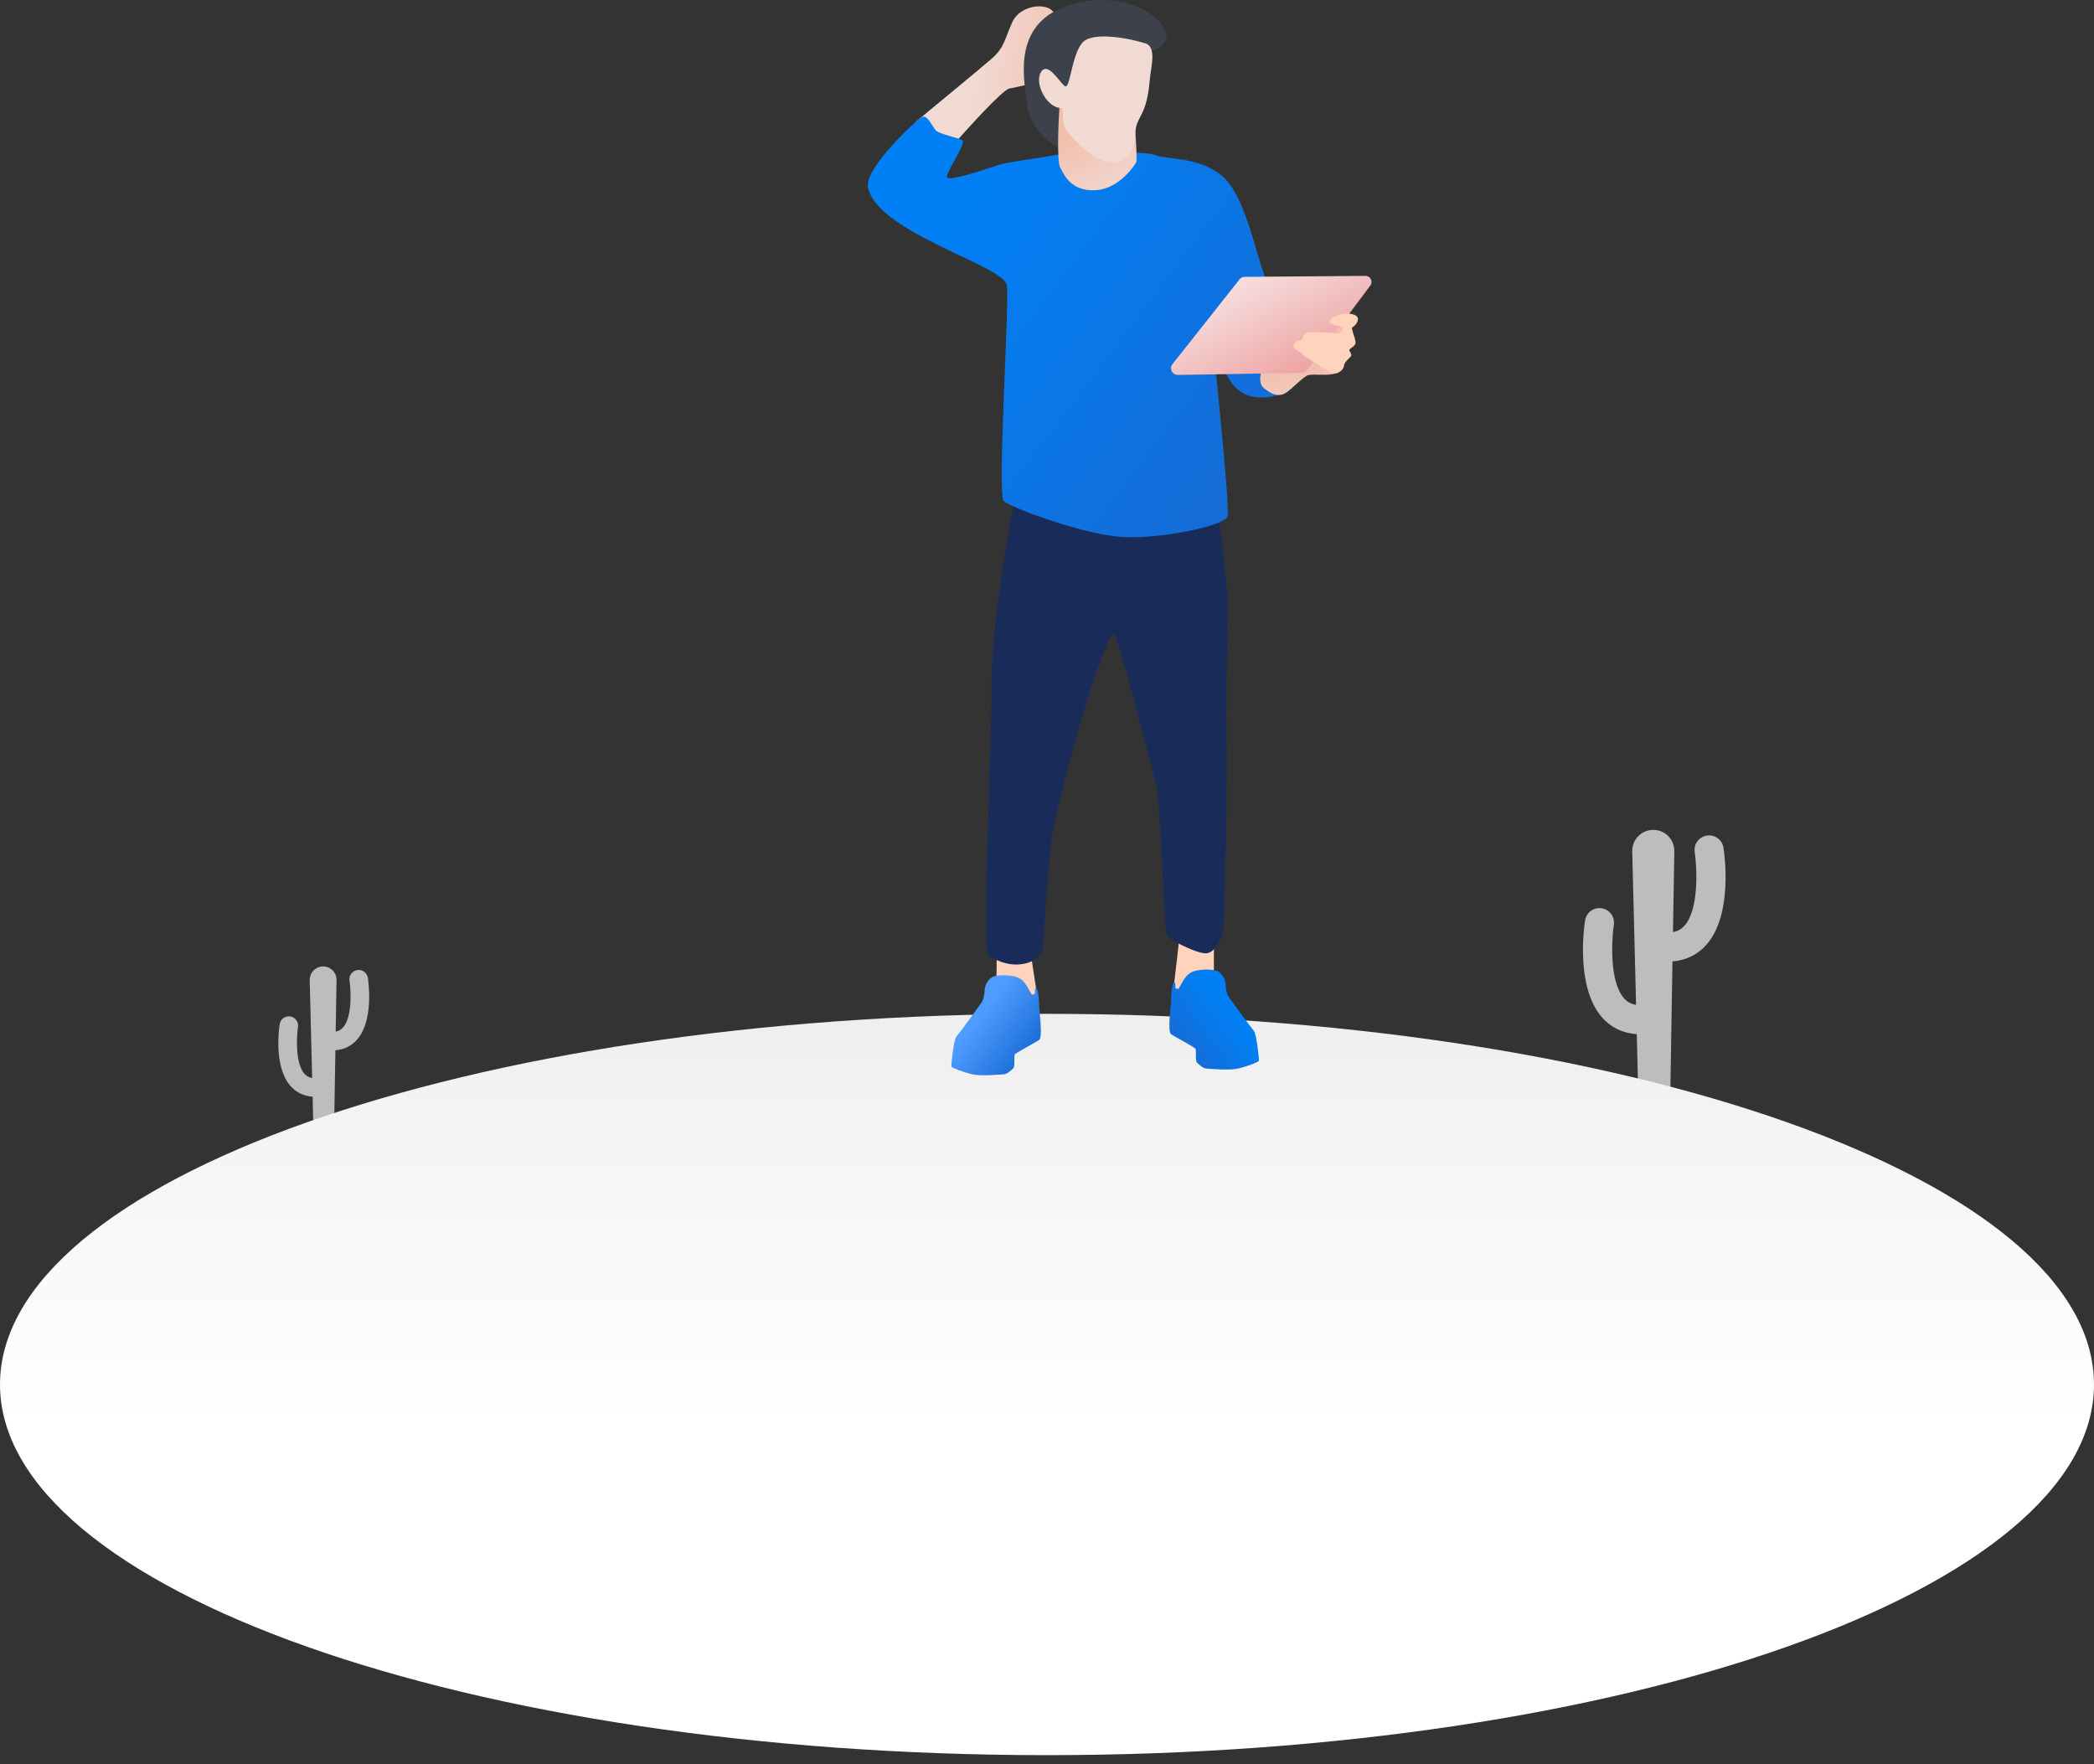 <svg width="216" height="182" viewBox="0 0 216 182" fill="none" xmlns="http://www.w3.org/2000/svg">
<rect x="0" y="0" width="216" height="182" fill="#333333" stroke="none"/>
<path d="M177.779 87.441C177.651 86.623 176.884 86.063 176.063 86.19C175.245 86.318 174.685 87.087 174.813 87.906C175.029 89.304 175.302 93.683 173.79 95.445C173.464 95.826 173.068 96.054 172.572 96.145L172.709 87.805C172.729 86.593 171.753 85.601 170.539 85.601C169.32 85.601 168.34 86.606 168.369 87.825L168.763 103.652C168.242 103.569 167.831 103.34 167.492 102.944C165.981 101.183 166.256 96.804 166.47 95.405C166.598 94.587 166.037 93.818 165.219 93.69C164.398 93.562 163.632 94.123 163.504 94.941C163.396 95.629 162.528 101.763 165.209 104.893C166.131 105.969 167.379 106.581 168.836 106.675L169.006 113.565H172.282L172.52 99.17C173.945 99.059 175.164 98.453 176.071 97.393C178.754 94.263 177.887 88.132 177.779 87.441Z" fill="#BDBDBD"/>
<path d="M37.943 100.86C37.862 100.339 37.373 99.98 36.85 100.064C36.329 100.145 35.97 100.634 36.053 101.157C36.191 102.049 36.366 104.841 35.402 105.964C35.193 106.207 34.943 106.352 34.626 106.411L34.714 101.093C34.727 100.322 34.105 99.688 33.331 99.688C32.554 99.688 31.93 100.329 31.947 101.106L32.198 111.195C31.866 111.141 31.603 110.996 31.39 110.746C30.426 109.623 30.601 106.831 30.738 105.939C30.819 105.418 30.463 104.927 29.942 104.846C29.419 104.765 28.93 105.121 28.849 105.642C28.78 106.082 28.227 109.989 29.935 111.987C30.522 112.672 31.318 113.063 32.247 113.122L32.355 117.513H34.444L34.596 108.338C35.503 108.266 36.282 107.881 36.859 107.205C38.565 105.207 38.012 101.297 37.943 100.86Z" fill="#BDBDBD"/>
<path d="M108 181.045C167.647 181.045 216 163.928 216 142.812C216 121.696 167.647 104.578 108 104.578C48.353 104.578 0 121.696 0 142.812C0 163.928 48.353 181.045 108 181.045Z" fill="url(#paint0_linear_690_6366)"/>
<path d="M125.241 96.465C125.241 96.465 125.177 100.144 125.239 100.513C125.3 100.881 123.799 103.039 123.184 102.943C122.57 102.847 121.341 102.643 121.164 102.439C120.987 102.235 121.066 101.751 121.127 101.311C121.191 100.869 121.651 96.863 121.651 96.659C121.651 96.456 124.558 95.905 125.241 96.465Z" fill="#FFD3BC"/>
<path d="M122.859 100.303C122.09 100.719 121.66 101.982 121.55 101.996C121.441 102.011 121.238 101.982 121.238 101.856C121.238 101.731 121.269 101.311 121.129 101.311C120.989 101.311 120.832 101.996 120.803 102.997C120.771 103.997 120.417 106.378 120.803 106.68C121.046 106.869 123.27 108.039 123.331 108.194C123.393 108.351 123.284 109.442 123.471 109.614C123.658 109.786 124.095 110.206 124.439 110.224C124.783 110.238 126.764 110.442 127.703 110.224C128.639 110.005 129.826 109.553 129.858 109.427C129.89 109.302 129.624 106.648 129.327 106.321C129.03 105.995 126.892 103.058 126.72 102.793C126.548 102.527 126.422 101.888 126.422 101.512C126.422 101.139 126.083 100.321 125.452 100.124C124.793 99.92 123.437 99.991 122.859 100.303Z" fill="url(#paint1_linear_690_6366)"/>
<path d="M102.815 98.595C102.815 98.595 102.815 100.738 102.754 101.106C102.692 101.475 104.194 103.633 104.808 103.537C105.422 103.441 106.651 103.237 106.828 103.033C107.005 102.829 106.926 102.345 106.865 101.905C106.801 101.463 106.405 98.993 106.405 98.789C106.405 98.58 103.498 98.035 102.815 98.595Z" fill="#FFD3BC"/>
<path d="M104.792 51.313C103.923 54.473 102.279 65.302 102.279 70.566C102.279 75.829 101.753 89.249 101.753 91.286C101.753 93.326 101.534 98.385 102.06 98.648C102.586 98.911 103.817 99.703 105.485 99.44C107.154 99.177 107.594 98.123 107.638 97.157C107.682 96.191 108.078 89.251 108.474 86.573C108.869 83.894 110.275 78.727 111.196 75.404C112.118 72.08 114.27 65.398 114.841 65.423C115.411 65.447 118.969 80.088 119.264 80.919C119.561 81.749 120.124 93.537 120.161 94.527C120.198 95.518 120.161 96.469 120.782 96.872C121.404 97.275 123.311 98.265 124.299 98.336C125.289 98.41 125.948 96.835 126.13 96.358C126.314 95.881 126.638 80.113 126.52 75.788C126.402 71.463 126.746 63.395 126.545 60.766C126.346 58.137 125.702 52.5 125.292 51.313C124.886 50.126 104.792 51.313 104.792 51.313Z" fill="#192B59"/>
<path d="M98.652 14.57C99.482 13.649 103.353 9.284 104.122 9.13C104.891 8.975 106.761 8.638 107.176 8.208C107.594 7.778 109.356 2.242 108.658 1.234C107.96 0.227 105.264 0.512 104.449 2.227C103.633 3.942 103.672 4.839 102.326 6.024C100.979 7.208 95.108 12.007 94.563 12.491C94.017 12.975 95.101 15.332 95.959 15.74C96.819 16.148 98.652 14.57 98.652 14.57Z" fill="url(#paint2_linear_690_6366)"/>
<path d="M109.354 15.898C107.376 16.313 104.088 16.664 103.004 17.016C101.918 17.367 97.642 18.866 97.674 18.227C97.706 17.588 99.652 14.782 99.301 14.494C98.949 14.207 96.844 13.855 96.492 13.408C96.141 12.961 95.662 11.909 95.185 12.037C94.706 12.165 89.157 17.333 89.535 19.313C90.43 23.98 103.547 27.378 103.847 29.413C104.147 31.448 102.83 50.959 103.547 51.676C104.265 52.394 111.865 55.149 115.696 55.387C119.527 55.625 126.246 54.291 126.612 53.283C126.978 52.276 124.742 32.89 125.002 32.89C125.263 32.89 125.334 38.992 128.253 40.569C130.18 41.611 132.829 40.537 133.335 39.962C133.841 39.387 131.524 31.276 130.477 28.538C129.428 25.803 128.425 20.149 126.054 18.143C123.683 16.138 120.336 16.477 119.183 16.008C118.031 15.536 114.165 15.875 113.19 15.772C112.217 15.669 109.354 15.898 109.354 15.898Z" fill="url(#paint3_linear_690_6366)"/>
<path d="M134.064 36.296C134.064 36.296 130.654 37.328 130.388 37.681C130.123 38.035 129.649 39.456 130.388 40.048C131.128 40.64 131.939 41.083 132.816 40.399C133.693 39.716 134.492 38.8 134.998 38.682C135.504 38.566 137.021 38.782 137.657 38.534C138.294 38.284 139.5 33.46 139.014 33.167C138.525 32.875 134.064 36.296 134.064 36.296Z" fill="url(#paint4_linear_690_6366)"/>
<path d="M109.368 15.247C108.267 15.018 106.142 12.939 105.948 10.828C105.759 8.772 104.245 2.99 109.511 0.82C114.453 -1.215 119.537 0.879 120.269 3.388C120.952 5.732 115.15 5.838 113.025 7.364C110.899 8.89 110.754 9.902 110.223 9.661C109.69 9.42 109.368 15.247 109.368 15.247Z" fill="#3C414B"/>
<path d="M109.28 11.124C109.212 12.066 108.973 16.624 109.369 17.297C109.733 17.914 110.376 19.706 112.9 19.627C115.426 19.548 117.063 17.022 117.203 16.727C117.34 16.432 117.046 12.781 117.046 12.169C117.046 11.557 113.652 10.117 112.291 10.156C110.927 10.193 109.347 10.24 109.28 11.124Z" fill="url(#paint5_linear_690_6366)"/>
<path d="M109.511 11.143C109.796 11.136 109.459 12.873 109.975 13.441C110.491 14.008 112.737 16.969 115.114 16.679C117.168 16.429 116.873 14.659 117.17 13.2C117.438 11.875 118.293 11.762 118.593 8.305C118.709 6.968 119.343 4.872 118.18 4.486C117.018 4.098 112.659 3.066 111.575 4.486C110.491 5.906 110.388 9.312 109.821 8.872C109.253 8.432 108.066 6.292 107.368 7.452C106.673 8.614 107.99 11.187 109.511 11.143Z" fill="#F2DAD4"/>
<path d="M127.86 28.818L120.943 37.563C120.584 38.018 120.913 38.686 121.493 38.676L134.279 38.46C134.49 38.458 134.689 38.355 134.817 38.185L141.351 29.454C141.661 29.041 141.363 28.451 140.847 28.456L128.394 28.559C128.185 28.557 127.988 28.653 127.86 28.818Z" fill="url(#paint6_linear_690_6366)"/>
<path d="M138.795 32.339C138.122 32.408 137.144 32.786 137.144 33.138C137.144 33.489 137.928 33.585 138.144 33.619C138.36 33.651 138.645 33.72 138.564 33.828C138.483 33.936 138.321 34.477 137.889 34.383C137.456 34.288 135.562 34.261 135.195 34.261C134.829 34.261 134.397 34.519 134.37 34.789C134.343 35.059 134.262 35.113 134.045 35.128C133.829 35.143 133.436 35.344 133.436 35.696C133.436 36.047 134.306 36.364 134.306 36.489C134.306 36.615 136.011 37.654 136.345 37.848C136.68 38.042 137.304 38.534 137.655 38.534C138.007 38.534 138.596 38.2 138.641 37.716C138.685 37.231 139.38 36.88 139.388 36.642C139.397 36.403 139.169 36.229 139.193 36.079C139.22 35.929 139.827 35.718 139.827 35.339C139.827 34.961 139.589 34.452 139.555 34.292C139.52 34.135 139.378 33.791 139.52 33.747C139.66 33.703 140.154 33.246 140.066 32.823C139.977 32.403 139.107 32.307 138.795 32.339Z" fill="#FFD3BC"/>
<path d="M105.132 100.893C105.901 101.309 106.331 102.572 106.442 102.587C106.55 102.601 106.754 102.572 106.754 102.446C106.754 102.321 106.722 101.901 106.862 101.901C107.002 101.901 107.16 102.587 107.189 103.587C107.221 104.587 107.575 106.968 107.189 107.27C106.946 107.459 104.722 108.629 104.66 108.784C104.599 108.941 104.707 110.032 104.52 110.204C104.334 110.376 103.896 110.797 103.552 110.814C103.208 110.828 101.228 111.032 100.289 110.814C99.353 110.595 98.166 110.143 98.134 110.018C98.102 109.892 98.367 107.238 98.665 106.911C98.962 106.585 101.1 103.648 101.272 103.383C101.444 103.117 101.569 102.478 101.569 102.102C101.569 101.729 101.908 100.911 102.54 100.714C103.198 100.51 104.555 100.581 105.132 100.893Z" fill="url(#paint7_linear_690_6366)"/>
<defs>
<linearGradient id="paint0_linear_690_6366" x1="108.001" y1="87.248" x2="108.001" y2="147.287" gradientUnits="userSpaceOnUse">
<stop stop-color="#E5E5E5"/>
<stop offset="0.476" stop-color="#F4F4F4"/>
<stop offset="1" stop-color="white"/>
</linearGradient>
<linearGradient id="paint1_linear_690_6366" x1="126.96" y1="104.258" x2="121.371" y2="108.494" gradientUnits="userSpaceOnUse">
<stop stop-color="#0180F5"/>
<stop offset="0.984" stop-color="#176AD4"/>
</linearGradient>
<linearGradient id="paint2_linear_690_6366" x1="111.04" y1="9.26" x2="100.469" y2="8.081" gradientUnits="userSpaceOnUse">
<stop stop-color="#F2BFAD"/>
<stop offset="1" stop-color="#F2DAD4"/>
</linearGradient>
<linearGradient id="paint3_linear_690_6366" x1="98.395" y1="22.471" x2="134.423" y2="49.782" gradientUnits="userSpaceOnUse">
<stop stop-color="#0180F5"/>
<stop offset="0.984" stop-color="#176AD4"/>
</linearGradient>
<linearGradient id="paint4_linear_690_6366" x1="134.649" y1="37.868" x2="135.187" y2="46.987" gradientUnits="userSpaceOnUse">
<stop stop-color="#F2BFAD"/>
<stop offset="0.704" stop-color="#F2DAD4"/>
</linearGradient>
<linearGradient id="paint5_linear_690_6366" x1="112.412" y1="13.052" x2="115.907" y2="20.351" gradientUnits="userSpaceOnUse">
<stop stop-color="#F2BFAD"/>
<stop offset="1" stop-color="#F2DAD4"/>
</linearGradient>
<linearGradient id="paint6_linear_690_6366" x1="128.786" y1="29.219" x2="134.871" y2="40.414" gradientUnits="userSpaceOnUse">
<stop stop-color="#F6DBDB"/>
<stop offset="1" stop-color="#EB9A99"/>
</linearGradient>
<linearGradient id="paint7_linear_690_6366" x1="101.032" y1="104.847" x2="106.621" y2="109.083" gradientUnits="userSpaceOnUse">
<stop stop-color="#4E9CFF"/>
<stop offset="0.984" stop-color="#176AD4"/>
</linearGradient>
</defs>
</svg>
